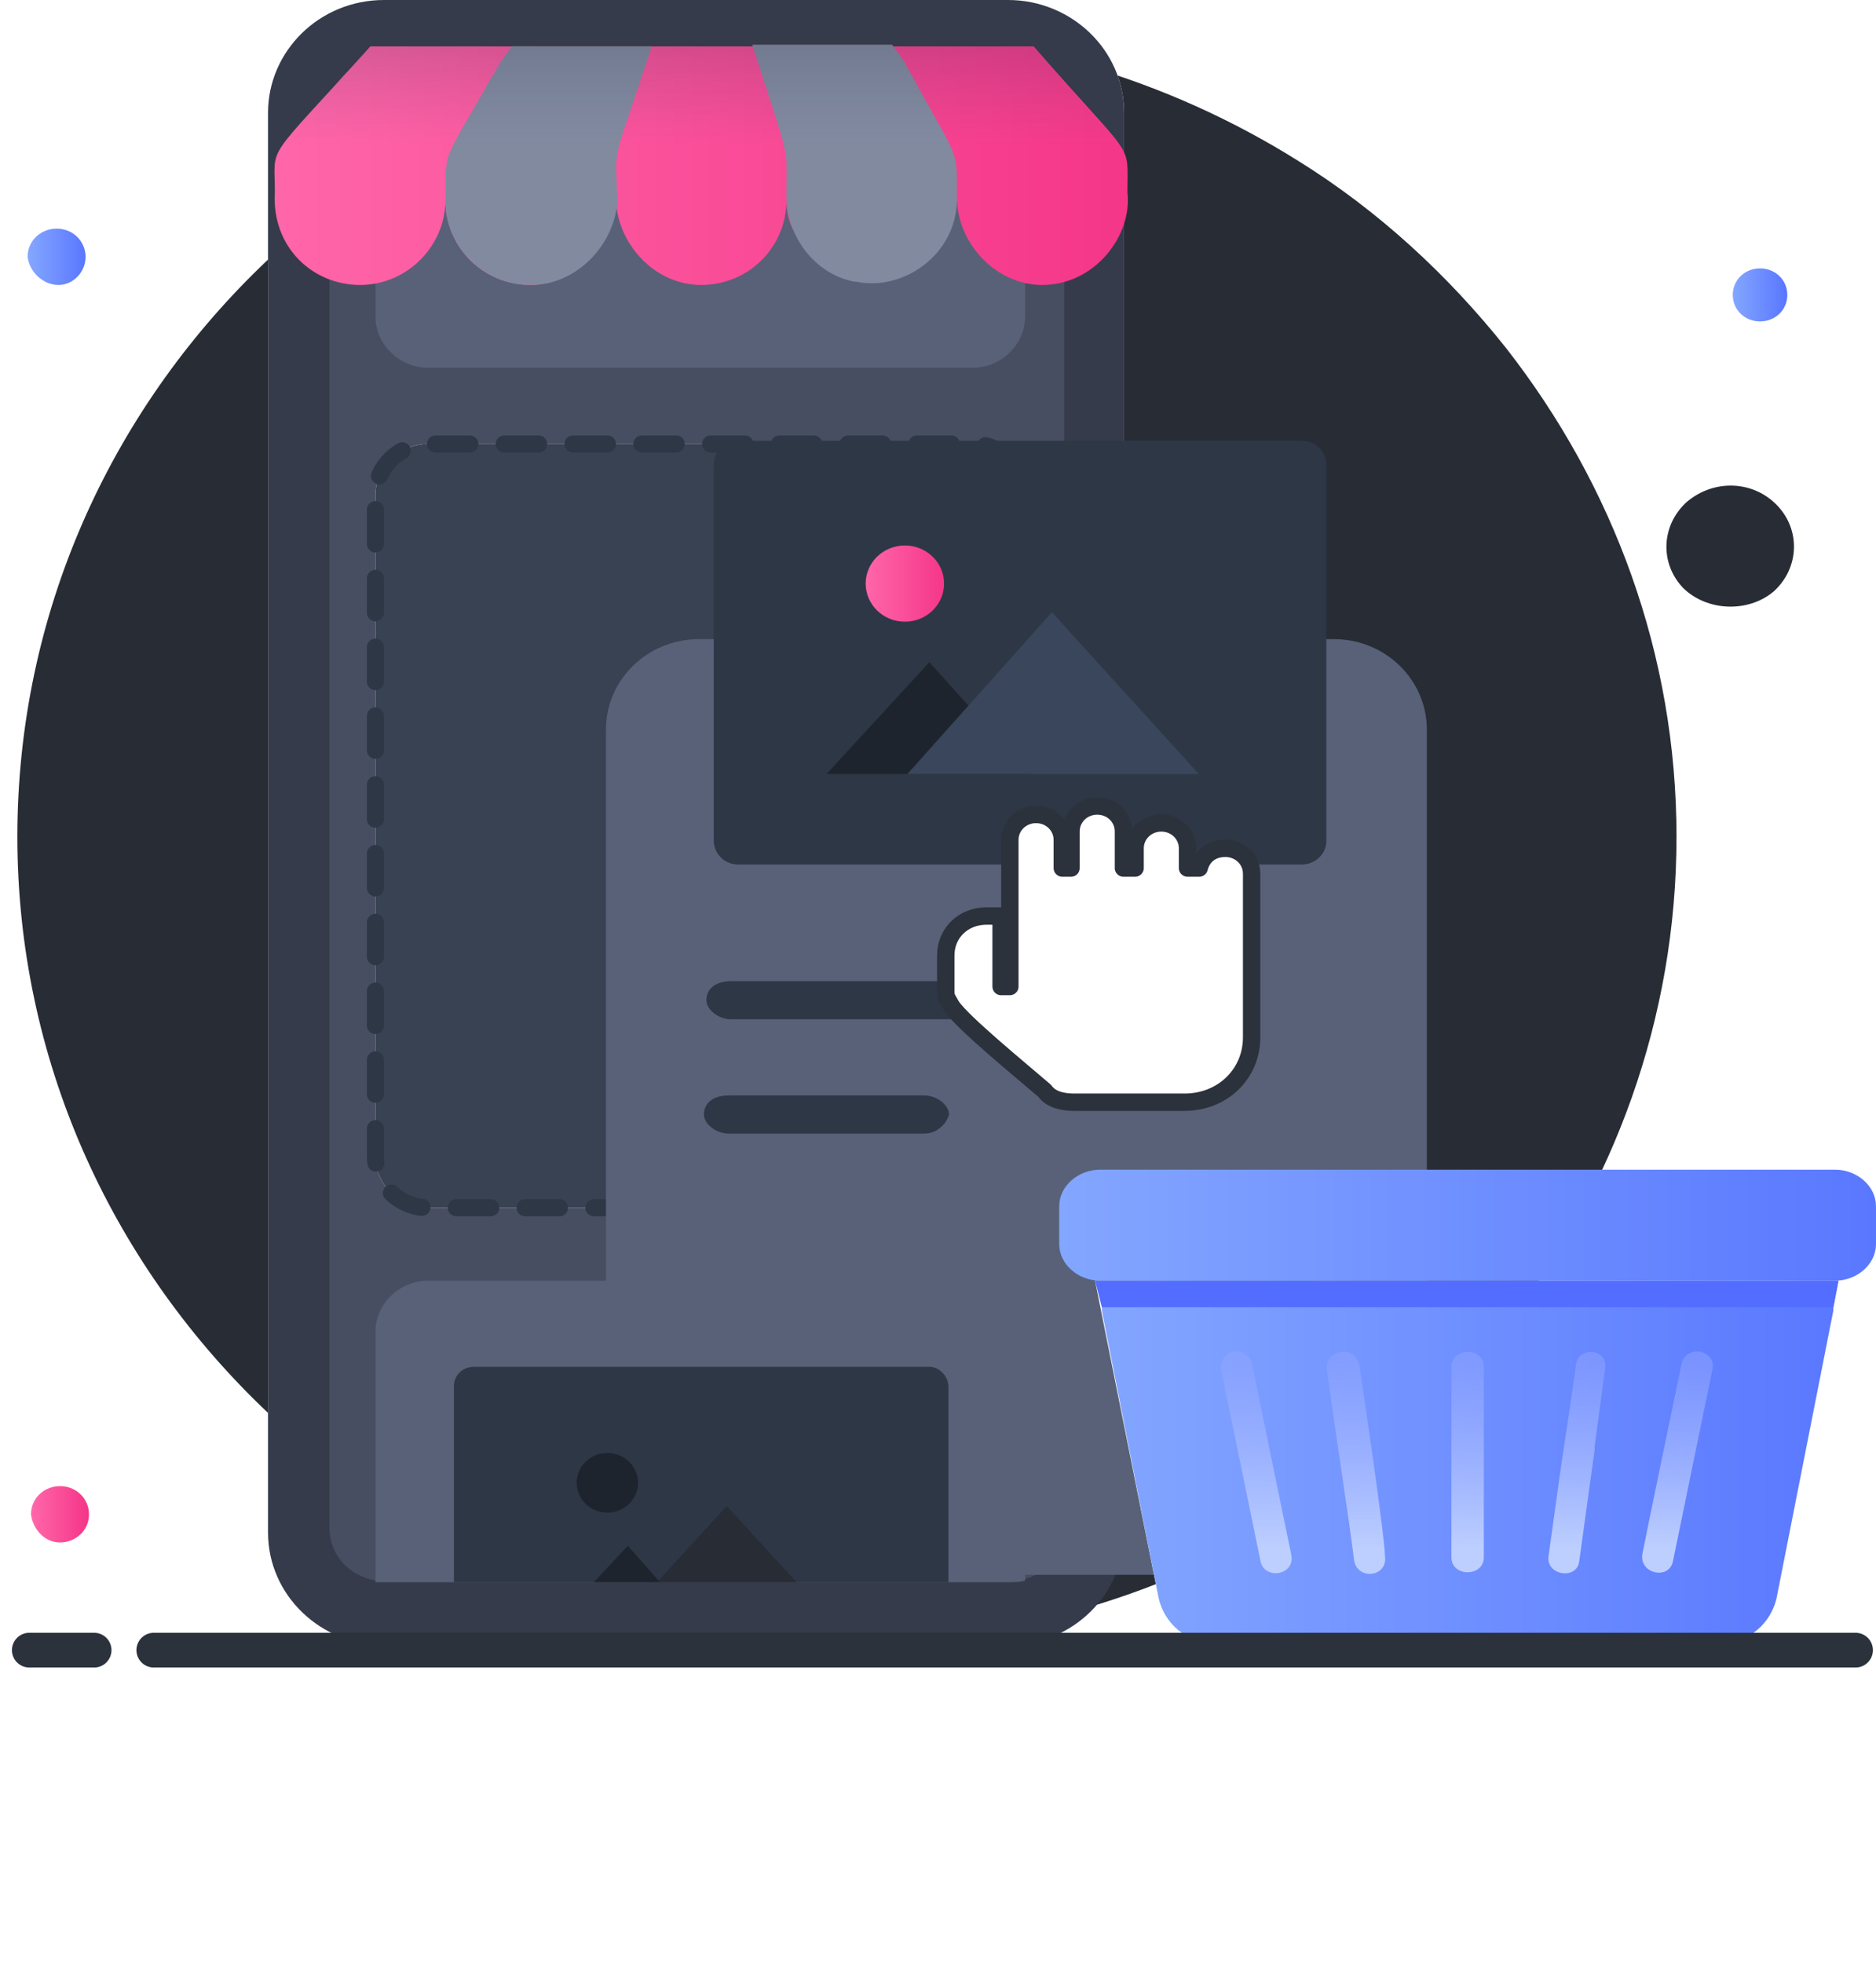 <svg xmlns="http://www.w3.org/2000/svg" width="108" height="113" fill="none" viewBox="0 0 108 113"><path fill="#282C35" d="M96.515 48.168C96.515 58.66 92.883 68.389 86.796 76.21C83.459 80.407 79.434 84.127 74.82 86.988C67.36 91.757 58.427 94.523 48.806 94.523C22.4 94.523 1 73.73 1 48.168C1 22.51 22.4 1.812 48.708 1.812C58.328 1.812 67.261 4.579 74.722 9.252C79.336 12.114 83.361 15.834 86.698 20.03C92.883 27.947 96.515 37.676 96.515 48.168Z"/><path fill="url(#paint0_linear)" d="M3.356 16.406C4.239 16.406 4.926 15.643 4.926 14.785C4.926 13.926 4.239 13.163 3.258 13.163C2.374 13.163 1.589 13.831 1.589 14.785C1.687 15.643 2.472 16.406 3.356 16.406Z"/><path fill="url(#paint1_linear)" d="M3.454 88.801C4.337 88.801 5.123 88.133 5.123 87.179C5.123 86.321 4.436 85.558 3.454 85.558C2.57 85.558 1.785 86.225 1.785 87.179C1.883 88.037 2.57 88.801 3.454 88.801Z"/><path fill="#282C35" d="M102.11 34.051C103.582 32.716 103.68 30.522 102.306 29.091C100.932 27.661 98.674 27.565 97.103 28.901C95.631 30.236 95.532 32.43 96.907 33.861C98.281 35.196 100.637 35.291 102.11 34.051Z"/><path fill="url(#paint2_linear)" d="M101.325 18.504C102.208 18.504 102.895 17.837 102.895 16.978C102.895 16.12 102.208 15.452 101.325 15.452C100.441 15.452 99.754 16.12 99.754 16.978C99.754 17.837 100.441 18.504 101.325 18.504Z"/><path fill="#fff" d="M64.415 87.942C64.415 91.471 61.47 94.428 57.74 94.428H22.106C18.474 94.428 15.431 91.566 15.431 87.942V6.486C15.431 2.957 18.376 0 22.106 0H58.034C61.666 0 64.71 2.861 64.71 6.486V88.037H64.415V87.942Z"/><path fill="#353B4A" d="M58.034 0C61.666 0 64.71 2.861 64.71 6.486V88.228C64.71 91.757 61.765 94.714 58.034 94.714H22.106C18.474 94.714 15.431 91.852 15.431 88.228V6.486C15.431 2.957 18.376 0 22.106 0H58.034V0Z"/><path fill="#474E61" d="M61.273 6.2V87.942C61.273 89.372 60.39 90.517 59.015 90.898C58.721 90.994 58.426 90.994 58.034 90.994H22.105C21.909 90.994 21.712 90.994 21.614 90.994C20.044 90.708 18.964 89.468 18.964 87.942V6.486C18.964 4.864 20.044 3.624 21.614 3.434C21.811 3.434 21.909 3.434 22.105 3.434H27.406C28.093 3.434 28.584 3.911 28.584 4.578C28.584 5.914 29.762 7.058 31.136 7.058H49.395C50.769 7.058 51.947 5.914 51.947 4.578C51.849 3.815 52.34 3.338 53.027 3.338H58.034V3.147C58.328 3.147 58.721 3.147 59.015 3.243C60.39 3.624 61.273 4.769 61.273 6.2Z"/><path fill="#2D5887" d="M43.211 4.197H38.401C37.91 4.197 37.714 3.72 37.714 3.529C37.714 3.052 38.205 2.861 38.401 2.861H43.211C43.702 2.861 43.898 3.338 43.898 3.529C43.898 4.006 43.604 4.197 43.211 4.197Z"/><path fill="#2D5887" d="M35.653 4.197H35.457C34.966 4.197 34.77 3.72 34.77 3.529C34.77 3.052 35.26 2.861 35.457 2.861H35.653C36.144 2.861 36.34 3.338 36.34 3.529C36.34 4.006 36.144 4.197 35.653 4.197Z"/><path fill="#fff" d="M55.972 69.533H24.657C22.989 69.533 21.614 68.198 21.614 66.577V28.519C21.614 26.898 22.989 25.562 24.657 25.562H55.972C57.641 25.562 59.015 26.898 59.015 28.519V66.577C59.015 68.198 57.641 69.533 55.972 69.533Z"/><path fill="#394252" stroke="#2E3746" stroke-dasharray="1.98 1.98" stroke-linecap="round" stroke-linejoin="round" stroke-width=".984" d="M55.972 69.533H24.657C22.989 69.533 21.614 68.198 21.614 66.577V28.519C21.614 26.898 22.989 25.562 24.657 25.562H55.972C57.641 25.562 59.015 26.898 59.015 28.519V66.577C59.015 68.198 57.641 69.533 55.972 69.533Z"/><path fill="#586178" d="M59.015 3.243V18.218C59.015 19.839 57.641 21.175 55.972 21.175H24.657C22.989 21.175 21.614 19.839 21.614 18.218V3.338C21.811 3.338 21.909 3.338 22.105 3.338H27.406C28.093 3.338 28.584 3.815 28.584 4.483C28.584 5.818 29.762 6.963 31.136 6.963H49.395C50.769 6.963 51.947 5.818 51.947 4.483C51.849 3.815 52.34 3.338 53.027 3.338H58.033V3.147C58.426 3.147 58.721 3.147 59.015 3.243Z"/><path fill="#586178" d="M59.015 76.686V90.993C58.721 91.089 58.426 91.089 58.033 91.089H22.105C21.909 91.089 21.712 91.089 21.614 91.089V76.686C21.614 75.065 22.989 73.73 24.657 73.73H55.972C57.641 73.73 59.015 75.065 59.015 76.686Z"/><g filter="url(#filter0_d)"><path fill="#586178" d="M76.781 72.662H40.244C37.282 72.662 34.884 70.332 34.884 67.454V24.003C34.884 21.124 37.282 18.794 40.244 18.794H76.781C79.744 18.794 82.142 21.124 82.142 24.003V67.454C82.142 70.332 79.744 72.662 76.781 72.662Z"/></g><path fill="#2E3746" d="M70.292 58.681H42.078C41.372 58.681 40.667 58.133 40.667 57.585C40.667 56.9 41.231 56.488 42.078 56.488H70.292C70.997 56.488 71.702 57.037 71.702 57.585C71.561 58.133 70.997 58.681 70.292 58.681Z"/><path fill="#2E3746" d="M53.223 65.26H41.937C41.232 65.26 40.526 64.712 40.526 64.164C40.526 63.479 41.091 63.067 41.937 63.067H53.223C53.928 63.067 54.633 63.616 54.633 64.164C54.492 64.712 53.928 65.26 53.223 65.26Z"/><path fill="#2E3746" d="M74.947 49.771H42.501C41.654 49.771 41.09 49.086 41.09 48.401V26.744C41.09 25.921 41.795 25.373 42.501 25.373H74.947C75.793 25.373 76.357 26.058 76.357 26.744V48.401C76.357 49.223 75.652 49.771 74.947 49.771Z"/><path fill="#1E242D" d="M59.288 44.563H47.579L53.504 38.121L59.288 44.563Z"/><path fill="#39465B" d="M69.022 44.564H52.234L60.557 35.243L69.022 44.564Z"/><path fill="url(#paint3_linear)" d="M52.093 35.791C53.34 35.791 54.35 34.809 54.35 33.597C54.35 32.386 53.34 31.404 52.093 31.404C50.846 31.404 49.836 32.386 49.836 33.597C49.836 34.809 50.846 35.791 52.093 35.791Z"/><path fill="url(#paint4_linear)" d="M64.906 11.065C65.201 13.544 63.041 16.406 59.998 16.406C57.347 16.406 55.09 14.021 55.09 11.351V11.446C54.991 14.594 52.345 16.149 49.596 15.481H49.298C47.334 15.1 45.273 14.021 45.273 11.541C45.273 14.212 43.113 16.406 40.365 16.406C37.616 16.406 35.456 13.926 35.456 11.351C35.456 14.021 33.199 16.406 30.548 16.406C27.8 16.406 25.64 14.212 25.64 11.541C25.64 14.117 23.48 16.406 20.732 16.406C17.983 16.406 15.627 14.212 15.823 11.065C15.823 8.203 15.136 9.538 21.321 2.671H59.507C65.397 9.443 64.906 8.012 64.906 11.065Z"/><path fill="#828AA0" d="M35.554 11.923C35.554 11.732 35.554 11.446 35.554 11.255C35.554 13.926 33.297 16.406 30.548 16.406C27.799 16.406 25.64 14.212 25.64 11.541C25.64 11.637 25.64 11.732 25.64 11.828C25.738 8.298 25.149 10.015 28.781 3.625L29.468 2.671H37.518C35.063 10.206 35.456 8.012 35.554 11.923Z"/><path fill="#828AA0" d="M55.089 11.447C55.089 14.69 51.948 16.788 49.298 16.216H49.2C47.04 15.834 45.273 13.736 45.273 11.256C45.273 8.204 45.567 9.634 43.31 2.576H51.359L52.046 3.53C55.286 9.539 55.089 8.299 55.089 11.447Z"/><path fill="#fff" d="M105.84 73.73L102.208 91.852C101.913 93.474 100.539 94.618 98.87 94.618H70.01C68.341 94.618 66.967 93.474 66.672 91.852L63.04 73.73"/><path fill="url(#paint5_linear)" d="M105.84 73.73L105.545 75.256V75.446L102.306 91.852C102.011 93.474 100.637 94.618 98.968 94.618H70.009C68.341 94.618 66.966 93.474 66.672 91.852L63.432 75.446V75.256L63.138 73.73H105.84Z"/><path fill="#526DFF" d="M105.84 73.73L105.546 75.256H63.433L63.04 73.73H105.84Z"/><path fill="url(#paint6_linear)" d="M64.414 73.729H63.334C62.058 73.729 60.978 72.776 60.978 71.631V69.437C60.978 68.293 62.058 67.339 63.334 67.339H105.644C106.92 67.339 108 68.293 108 69.437V71.631C108 72.776 106.92 73.729 105.644 73.729H104.564"/><path fill="url(#paint7_linear)" d="M72.071 78.499C71.973 78.022 71.482 77.736 70.991 77.832C70.5 77.927 70.206 78.404 70.304 78.881L72.562 89.85C72.758 90.994 74.623 90.708 74.329 89.468L72.071 78.499Z"/><path fill="url(#paint8_linear)" d="M78.255 78.593C78.157 78.116 77.764 77.735 77.175 77.83C76.685 77.925 76.292 78.307 76.39 78.879C76.685 81.168 77.666 87.464 77.961 89.848C78.157 90.993 79.924 90.802 79.728 89.562C79.728 88.513 78.452 79.833 78.255 78.593Z"/><path fill="url(#paint9_linear)" d="M83.557 78.689V89.658C83.557 90.803 85.422 90.803 85.422 89.658V78.689C85.422 77.545 83.557 77.545 83.557 78.689Z"/><path fill="url(#paint10_linear)" d="M90.723 78.594C89.938 84.222 90.232 81.646 89.152 89.563C88.956 90.707 90.821 90.994 90.919 89.849L91.803 83.459C91.803 83.363 91.803 83.363 91.803 83.268L92.392 78.88C92.686 77.64 90.821 77.449 90.723 78.594Z"/><path fill="url(#paint11_linear)" d="M96.808 78.499C96.514 79.929 94.648 88.895 94.55 89.468C94.354 90.612 96.121 90.994 96.317 89.849L98.575 78.88C98.87 77.736 97.103 77.354 96.808 78.499Z"/><path fill="#fff" stroke="#2B323C" stroke-linecap="round" stroke-linejoin="round" stroke-miterlimit="10" d="M70.546 48.838C71.384 48.838 72.055 49.487 72.055 50.299V59.72C72.055 61.831 70.378 63.455 68.198 63.455H61.826C61.155 63.455 60.484 63.293 60.149 62.806C58.639 61.506 55.453 58.908 54.783 57.933C54.615 57.608 54.447 57.446 54.447 57.121V55.01C54.447 53.71 55.453 52.736 56.795 52.736H57.633V56.796H58.136V48.35C58.136 47.538 58.807 46.889 59.646 46.889C60.484 46.889 61.155 47.538 61.155 48.35V49.975H61.658V47.863C61.658 47.051 62.329 46.401 63.167 46.401C64.006 46.401 64.676 47.051 64.676 47.863V49.975H65.347V48.838C65.347 48.026 66.018 47.376 66.856 47.376C67.695 47.376 68.365 48.026 68.365 48.838V49.975H69.036C69.204 49.325 69.707 48.838 70.546 48.838Z"/><path fill="#2E3746" d="M54.598 79.834V91.089H26.13V79.834C26.13 79.166 26.621 78.689 27.308 78.689H53.518C54.009 78.689 54.598 79.166 54.598 79.834Z"/><path fill="#1E242D" d="M38.008 91.09H34.18L36.143 88.991L37.91 90.994L38.008 91.09Z"/><path fill="#282C35" d="M45.861 91.09H37.91V90.994L41.837 86.702L45.861 91.09Z"/><path fill="#1E242D" d="M34.965 87.083C35.941 87.083 36.732 86.314 36.732 85.366C36.732 84.418 35.941 83.649 34.965 83.649C33.989 83.649 33.198 84.418 33.198 85.366C33.198 86.314 33.989 87.083 34.965 87.083Z"/><path fill="url(#paint12_linear)" d="M64.808 9.158H15.823C15.921 8.776 16.02 8.49 16.314 8.204L21.222 2.576H59.409L64.317 8.204C64.611 8.49 64.71 8.776 64.808 9.158Z" opacity=".2"/><path stroke="#2B323C" stroke-linecap="round" stroke-linejoin="round" stroke-miterlimit="10" stroke-width="2" d="M8.854 95H106.822"/><path stroke="#2B323C" stroke-linecap="round" stroke-linejoin="round" stroke-miterlimit="10" stroke-width="2" d="M1.688 95H5.418"/><defs><filter id="filter0_d" width="91.258" height="97.868" x="12.884" y="14.794" color-interpolation-filters="sRGB" filterUnits="userSpaceOnUse"><feFlood flood-opacity="0" result="BackgroundImageFix"/><feColorMatrix in="SourceAlpha" type="matrix" values="0 0 0 0 0 0 0 0 0 0 0 0 0 0 0 0 0 0 127 0"/><feOffset dy="18"/><feGaussianBlur stdDeviation="11"/><feColorMatrix type="matrix" values="0 0 0 0 0 0 0 0 0 0 0 0 0 0 0 0 0 0 0.35 0"/><feBlend in2="BackgroundImageFix" mode="normal" result="effect1_dropShadow"/><feBlend in="SourceGraphic" in2="effect1_dropShadow" mode="normal" result="shape"/></filter><linearGradient id="paint0_linear" x1="1.696" x2="4.869" y1="14.813" y2="14.813" gradientUnits="userSpaceOnUse"><stop stop-color="#83A6FF"/><stop offset="1" stop-color="#5A78FF"/></linearGradient><linearGradient id="paint1_linear" x1="1.863" x2="5.036" y1="87.189" y2="87.189" gradientUnits="userSpaceOnUse"><stop stop-color="#FF66A9"/><stop offset="1" stop-color="#F53689"/></linearGradient><linearGradient id="paint2_linear" x1="99.801" x2="102.782" y1="17.044" y2="17.044" gradientUnits="userSpaceOnUse"><stop stop-color="#83A6FF"/><stop offset="1" stop-color="#5A78FF"/></linearGradient><linearGradient id="paint3_linear" x1="49.844" x2="54.356" y1="33.591" y2="33.591" gradientUnits="userSpaceOnUse"><stop stop-color="#FF66A9"/><stop offset="1" stop-color="#F53689"/></linearGradient><linearGradient id="paint4_linear" x1="15.74" x2="64.876" y1="9.473" y2="9.473" gradientUnits="userSpaceOnUse"><stop stop-color="#FF66A9"/><stop offset="1" stop-color="#F53689"/></linearGradient><linearGradient id="paint5_linear" x1="63.085" x2="105.875" y1="84.183" y2="84.183" gradientUnits="userSpaceOnUse"><stop stop-color="#83A6FF"/><stop offset="1" stop-color="#5A78FF"/></linearGradient><linearGradient id="paint6_linear" x1="60.962" x2="108.028" y1="70.564" y2="70.564" gradientUnits="userSpaceOnUse"><stop stop-color="#83A6FF"/><stop offset="1" stop-color="#5A78FF"/></linearGradient><linearGradient id="paint7_linear" x1="72.326" x2="72.326" y1="89.15" y2="78.438" gradientUnits="userSpaceOnUse"><stop stop-color="#BDCFFF"/><stop offset="1" stop-color="#91A5FF" stop-opacity=".5"/></linearGradient><linearGradient id="paint8_linear" x1="78.166" x2="78.166" y1="89.148" y2="78.436" gradientUnits="userSpaceOnUse"><stop stop-color="#BDCFFF"/><stop offset="1" stop-color="#91A5FF" stop-opacity=".5"/></linearGradient><linearGradient id="paint9_linear" x1="84.481" x2="84.481" y1="89.149" y2="78.437" gradientUnits="userSpaceOnUse"><stop stop-color="#BDCFFF"/><stop offset="1" stop-color="#91A5FF" stop-opacity=".5"/></linearGradient><linearGradient id="paint10_linear" x1="90.798" x2="90.798" y1="89.149" y2="78.437" gradientUnits="userSpaceOnUse"><stop stop-color="#BDCFFF"/><stop offset="1" stop-color="#91A5FF" stop-opacity=".5"/></linearGradient><linearGradient id="paint11_linear" x1="96.637" x2="96.637" y1="89.149" y2="78.437" gradientUnits="userSpaceOnUse"><stop stop-color="#BDCFFF"/><stop offset="1" stop-color="#91A5FF" stop-opacity=".5"/></linearGradient><linearGradient id="paint12_linear" x1="40.311" x2="40.311" y1="8.336" y2="2.039" gradientUnits="userSpaceOnUse"><stop offset=".003" stop-color="#3F5073" stop-opacity="0"/><stop offset="1" stop-color="#283247"/></linearGradient></defs></svg>